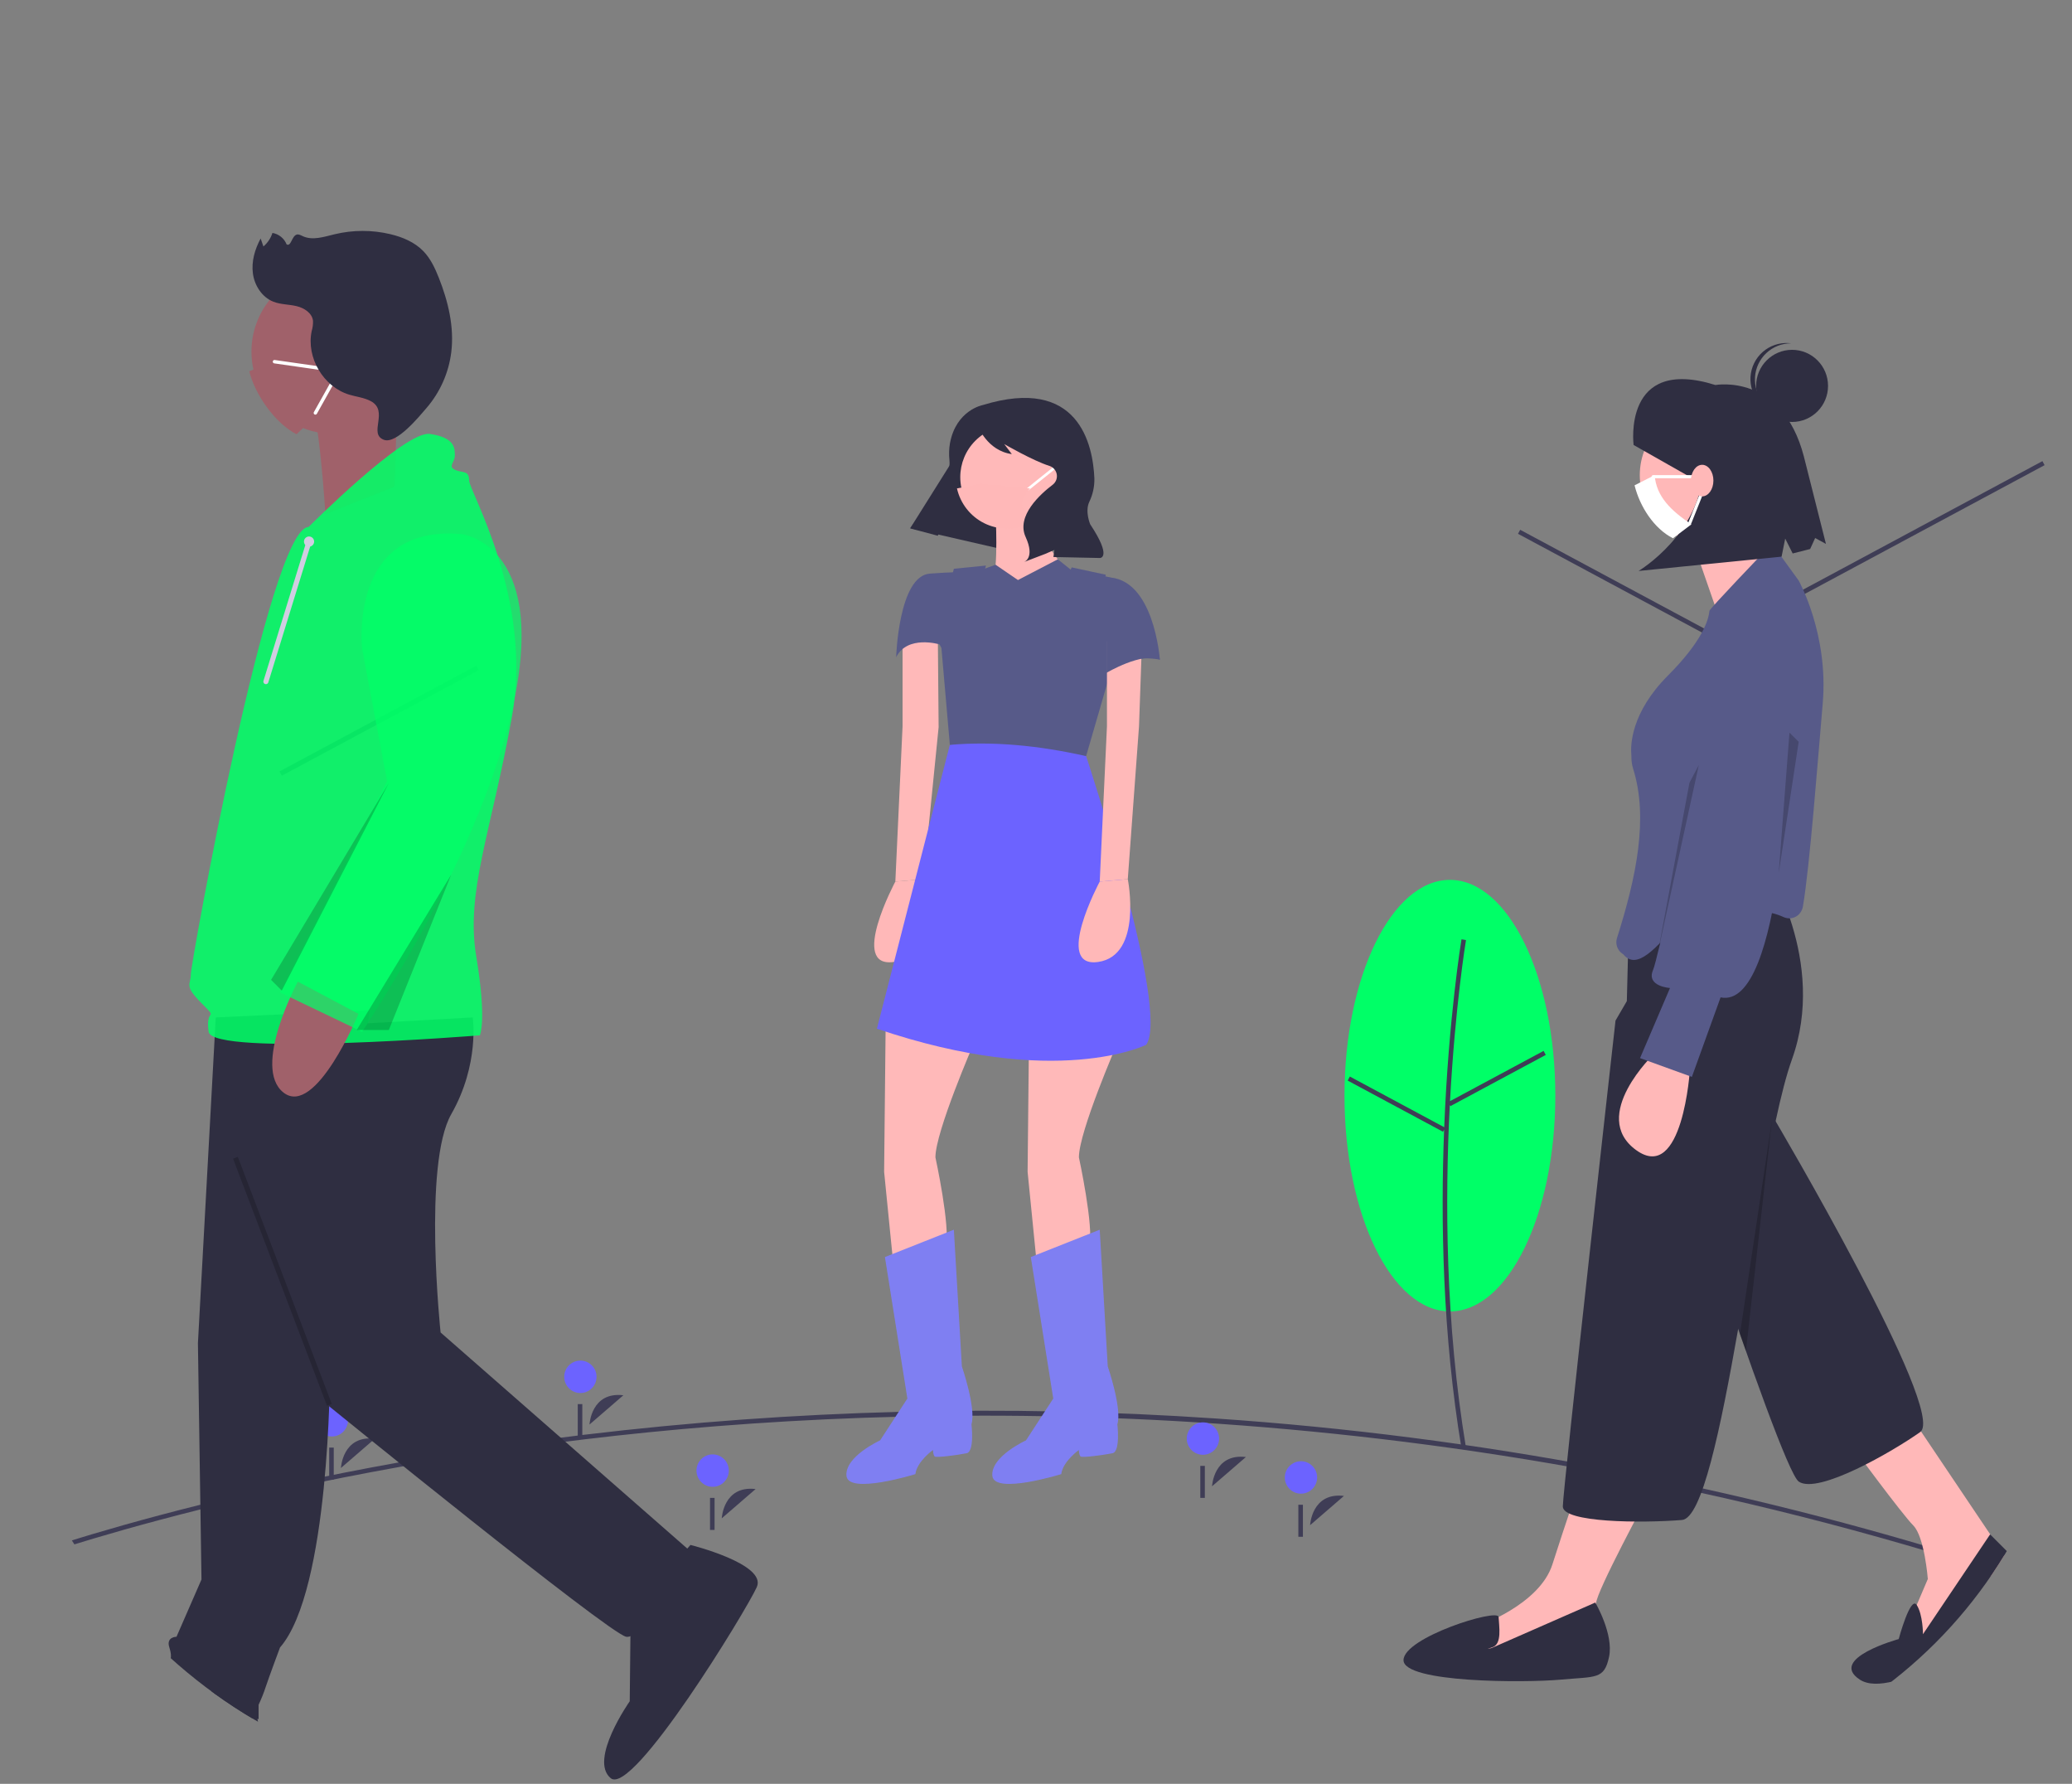 <svg width="280" height="241" viewBox="0 0 280 241" fill="none" xmlns="http://www.w3.org/2000/svg">
<rect x="0" y="0" width="280" height="241" fill="#808080" stroke="none"/>
<g clip-path="url(#clip0_119_225)">
<path d="M64.347 89.96L37.774 104.223L38.081 104.798L64.654 90.534L64.347 89.96Z" fill="#3F3D56"/>
<path d="M276.003 62.3L241.529 80.805L241.82 81.35L276.294 62.845L276.003 62.3Z" fill="#3F3D56"/>
<path d="M205.427 71.574L205.136 72.119L239.615 90.615L239.906 90.07L205.427 71.574Z" fill="#3F3D56"/>
<path d="M195.933 177.176C203.801 177.176 210.179 164.125 210.179 148.025C210.179 131.925 203.801 118.874 195.933 118.874C188.066 118.874 181.688 131.925 181.688 148.025C181.688 164.125 188.066 177.176 195.933 177.176Z" fill="#00FF67"/>
<path d="M195.921 149.281L196.005 149.439L208.885 142.525L208.595 141.98L195.948 148.769C196.648 135.85 198.079 127.178 198.108 127.007L197.5 126.904C197.469 127.09 195.768 137.389 195.164 152.291L182.409 145.443L182.118 145.989L194.998 152.903L195.152 152.614C194.669 164.914 194.94 180.293 197.5 195.699L198.108 195.598C195.316 178.8 195.255 162.034 195.921 149.281Z" fill="#3F3D56"/>
<path d="M268.116 211.936C192.237 187.846 123.432 189.13 79.074 194.448C31.018 200.21 0.523 211.813 0.221 211.93L0 211.353C0.303 211.236 30.869 199.606 79.001 193.834C107.313 190.444 135.879 189.711 164.327 191.645C199.643 194.043 234.548 200.657 268.302 211.347L268.116 211.936Z" fill="#3F3D56"/>
<path d="M97.536 205.128C97.536 205.128 97.749 200.656 102.111 201.176L97.536 205.128Z" fill="#3F3D56"/>
<path d="M96.303 200.872C97.509 200.872 98.487 199.892 98.487 198.682C98.487 197.473 97.509 196.493 96.303 196.493C95.097 196.493 94.12 197.473 94.12 198.682C94.12 199.892 95.097 200.872 96.303 200.872Z" fill="#6C63FF"/>
<path d="M96.564 202.37H95.948V206.697H96.564V202.37Z" fill="#3F3D56"/>
<path d="M177.041 206.055C177.041 206.055 177.254 201.583 181.616 202.103L177.041 206.055Z" fill="#3F3D56"/>
<path d="M175.808 201.799C177.014 201.799 177.991 200.819 177.991 199.61C177.991 198.4 177.014 197.42 175.808 197.42C174.602 197.42 173.625 198.4 173.625 199.61C173.625 200.819 174.602 201.799 175.808 201.799Z" fill="#6C63FF"/>
<path d="M176.069 203.297H175.453V207.624H176.069V203.297Z" fill="#3F3D56"/>
<path d="M46.073 198.329C46.073 198.329 46.286 193.857 50.649 194.377L46.073 198.329Z" fill="#3F3D56"/>
<path d="M44.841 194.073C46.047 194.073 47.024 193.093 47.024 191.883C47.024 190.674 46.047 189.694 44.841 189.694C43.635 189.694 42.657 190.674 42.657 191.883C42.657 193.093 43.635 194.073 44.841 194.073Z" fill="#6C63FF"/>
<path d="M45.102 195.571H44.485V199.897H45.102V195.571Z" fill="#3F3D56"/>
<path d="M79.663 192.457C79.663 192.457 79.875 187.985 84.238 188.505L79.663 192.457Z" fill="#3F3D56"/>
<path d="M78.43 188.201C79.636 188.201 80.613 187.221 80.613 186.011C80.613 184.802 79.636 183.822 78.43 183.822C77.224 183.822 76.247 184.802 76.247 186.011C76.247 187.221 77.224 188.201 78.43 188.201Z" fill="#6C63FF"/>
<path d="M78.691 189.699H78.075V194.025H78.691V189.699Z" fill="#3F3D56"/>
<path d="M163.79 200.801C163.79 200.801 164.003 196.329 168.365 196.849L163.79 200.801Z" fill="#3F3D56"/>
<path d="M162.557 196.546C163.763 196.546 164.741 195.565 164.741 194.356C164.741 193.146 163.763 192.166 162.557 192.166C161.351 192.166 160.374 193.146 160.374 194.356C160.374 195.565 161.351 196.546 162.557 196.546Z" fill="#6C63FF"/>
<path d="M162.818 198.043H162.202V202.37H162.818V198.043Z" fill="#3F3D56"/>
<path d="M258.549 191.836L271.233 210.697L259.424 222.54L257.893 219.469L260.517 213.329C260.517 213.329 260.08 207.627 258.549 206.092C257.019 204.556 250.24 195.345 250.24 195.345L258.549 191.836Z" fill="#FFB8B8"/>
<path d="M242.367 130.868C242.367 130.868 244.772 134.686 239.743 151.134C239.743 151.134 263.203 190.843 259.485 193.475C255.768 196.107 245.708 201.931 243.084 200.176C240.46 198.422 221.374 138.983 221.374 138.983L242.367 130.868Z" fill="#2F2E41"/>
<path d="M268.936 207.298L272.763 211.136C274.731 213.11 276.043 215.961 272.326 218.373C268.608 220.785 255.706 229.777 251.333 226.926C246.959 224.075 256.581 221.443 256.581 221.443C256.581 221.443 258.172 215.527 259.017 216.84C259.861 218.154 259.861 220.785 259.861 220.785L268.936 207.298Z" fill="#2F2E41"/>
<path d="M222.686 202.144C222.686 202.144 215.689 215.083 215.689 216.618C215.689 218.154 216.126 222.54 216.126 222.54L202.787 225.829L198.194 223.636L199.725 219.689C199.725 219.689 208.035 216.838 209.784 211.355C211.534 205.872 213.502 200.17 213.502 200.17L222.686 202.144Z" fill="#FFB8B8"/>
<path d="M230.777 73.409C235.85 73.409 239.962 69.285 239.962 64.198C239.962 59.111 235.85 54.987 230.777 54.987C225.705 54.987 221.593 59.111 221.593 64.198C221.593 69.285 225.705 73.409 230.777 73.409Z" fill="#FFB8B8"/>
<path d="M228.372 72.093L232.757 84.729L242.367 80.427C242.367 80.427 235.807 70.339 235.807 69.023L228.372 72.093Z" fill="#FFB8B8"/>
<path d="M227.06 117.052H238.65C238.65 117.052 246.959 129.772 242.148 143.15C241.412 145.198 240.68 148.068 239.95 151.461C238.272 159.263 236.6 169.833 234.888 179.545C232.482 193.187 229.994 205.138 227.29 205.355C221.823 205.793 211.192 205.72 211.192 203.527C211.192 201.334 218.313 137.886 218.313 137.886L219.843 135.255L220.133 123.791C220.178 121.982 220.929 120.263 222.224 119.003C223.519 117.743 225.255 117.043 227.06 117.052Z" fill="#2F2E41"/>
<path d="M215.579 216.509C215.579 216.509 218.094 220.785 217.438 223.856C216.782 226.926 215.688 226.487 210.878 226.926C206.067 227.365 189.666 227.365 189.666 224.294C189.666 221.224 202.46 217.237 202.514 218.463C202.568 219.689 203.005 222.101 201.693 222.54C200.381 222.978 201.584 222.649 201.584 222.649L215.579 216.509Z" fill="#2F2E41"/>
<path d="M228.374 144.425C228.374 144.425 227.422 160.004 221.078 155.366C214.733 150.728 223.55 142.351 223.55 142.351L228.374 144.425Z" fill="#FFB8B8"/>
<path d="M241.037 123.907C241.342 124.045 241.678 124.097 242.01 124.058C242.343 124.019 242.658 123.889 242.922 123.684C243.306 123.382 243.561 122.945 243.637 122.462C244.555 117.158 245.672 102.456 246.315 95.021C247.122 85.692 243.09 78.466 243.056 78.422L240.68 75.146C240.433 74.804 240.078 74.555 239.673 74.441C239.267 74.327 238.835 74.354 238.447 74.517C238.447 74.517 231.029 82.236 231.002 82.534C230.885 83.813 230.002 86.649 225.401 91.264C220.366 96.314 220.338 100.721 220.449 101.951C220.457 102.032 220.461 102.113 220.461 102.194C220.451 102.746 220.526 103.296 220.682 103.825C222.791 110.493 221.14 118.476 218.488 126.809C218.387 127.186 218.406 127.584 218.541 127.95C218.677 128.315 218.922 128.629 219.243 128.848C220.018 129.377 219.089 128.593 219.365 128.932C221.193 131.179 223.823 128.048 226.832 124.632C227.88 123.442 229.068 122.093 230.468 120.689C232.393 118.759 236.071 123.164 237.781 123.164C238.907 123.178 240.016 123.431 241.037 123.907Z" fill="#575A89"/>
<path d="M242.057 81.824C242.057 81.824 246.86 85.887 244.131 91.156C241.402 96.425 241.765 100.312 241.765 100.312C241.765 100.312 241.038 136.509 232.511 134.75L228.632 145.491L221.626 142.955L225.677 133.482C225.677 133.482 222.433 133.279 223.381 131.062C224.047 129.505 227.634 112.606 229.711 102.685C230.591 98.48 231.199 95.529 231.199 95.529C231.199 95.529 233.96 80.728 242.057 81.824Z" fill="#575A89"/>
<path opacity="0.2" d="M243.064 100.219L240.363 117.992L241.82 98.988L243.064 100.219Z" fill="black"/>
<path d="M220.757 60.117C220.757 60.117 219.213 48.066 231.811 52.017C231.811 52.017 240.809 50.362 243.76 61.649L246.748 73.482L245.292 72.687L244.613 74.175L242.253 74.774L241.244 72.764L240.755 75.205L221.428 77.138C221.428 77.138 230.085 72.004 230.222 62.802L228.573 64.55L220.757 60.117Z" fill="#2F2E41"/>
<path opacity="0.2" d="M235.129 180.238L239.439 151.439L235.934 182.528L235.129 180.238Z" fill="black"/>
<path d="M242.172 57.009C244.856 57.009 247.032 54.827 247.032 52.136C247.032 49.444 244.856 47.262 242.172 47.262C239.488 47.262 237.313 49.444 237.313 52.136C237.313 54.827 239.488 57.009 242.172 57.009Z" fill="#2F2E41"/>
<path d="M237.165 50.942C237.245 49.706 237.792 48.546 238.694 47.7C239.596 46.854 240.787 46.384 242.022 46.387C241.922 46.374 241.822 46.359 241.72 46.352C241.083 46.311 240.444 46.396 239.84 46.602C239.235 46.808 238.678 47.132 238.198 47.555C237.718 47.977 237.327 48.49 237.045 49.065C236.763 49.639 236.597 50.264 236.556 50.903C236.515 51.542 236.6 52.183 236.806 52.789C237.012 53.395 237.335 53.954 237.757 54.435C238.179 54.916 238.691 55.308 239.264 55.59C239.837 55.873 240.459 56.039 241.097 56.08C241.199 56.086 241.299 56.084 241.401 56.084C240.175 55.928 239.054 55.31 238.267 54.354C237.48 53.399 237.086 52.179 237.165 50.942Z" fill="#2F2E41"/>
<path opacity="0.2" d="M228.304 105.758L224.028 128.74L229.57 103.356L228.304 105.758Z" fill="black"/>
<path d="M228.571 70.836L226.078 72.72C223.512 71.425 221.587 68.428 220.887 65.568L223.603 64.194C223.816 67.111 225.881 69.051 228.571 70.836Z" fill="white"/>
<path d="M229.605 64.609H223.396C223.341 64.609 223.289 64.587 223.25 64.548C223.211 64.509 223.189 64.456 223.189 64.401C223.189 64.346 223.211 64.293 223.25 64.254C223.289 64.215 223.341 64.194 223.396 64.194H229.605C229.66 64.194 229.713 64.215 229.752 64.254C229.791 64.293 229.812 64.346 229.812 64.401C229.812 64.456 229.791 64.509 229.752 64.548C229.713 64.587 229.66 64.609 229.605 64.609Z" fill="white"/>
<path d="M228.364 70.836C228.33 70.836 228.296 70.828 228.267 70.812C228.237 70.796 228.211 70.773 228.192 70.745C228.173 70.717 228.161 70.684 228.158 70.651C228.154 70.617 228.159 70.583 228.172 70.551L229.827 66.4C229.837 66.374 229.852 66.351 229.871 66.332C229.89 66.312 229.913 66.296 229.938 66.286C229.963 66.275 229.99 66.269 230.017 66.269C230.044 66.269 230.071 66.273 230.096 66.284C230.122 66.294 230.145 66.309 230.164 66.328C230.184 66.347 230.199 66.37 230.21 66.395C230.221 66.42 230.226 66.447 230.226 66.474C230.227 66.501 230.222 66.529 230.211 66.554L228.556 70.705C228.54 70.744 228.514 70.777 228.48 70.8C228.445 70.823 228.405 70.836 228.364 70.836Z" fill="white"/>
<path d="M230.023 67.061C230.862 67.061 231.542 66.107 231.542 64.929C231.542 63.752 230.862 62.797 230.023 62.797C229.184 62.797 228.504 63.752 228.504 64.929C228.504 66.107 229.184 67.061 230.023 67.061Z" fill="#FFB8B8"/>
<path d="M123.014 71.352L139.188 75.064L146.022 62.138L132.192 56.723L123.014 71.352Z" fill="#2F2E41"/>
<path d="M131.607 140.935C131.607 140.935 126.408 152.884 126.408 156.36C126.408 156.36 128.466 165.811 127.816 168.418L125.542 173.306L120.776 171.351L119.476 158.316L119.693 137.459L131.607 140.935Z" fill="#FFB9B9"/>
<path d="M134.532 69.458C134.532 69.458 134.965 76.627 134.099 78.8C133.232 80.972 137.348 85.1 137.348 85.1L143.847 76.627C143.847 76.627 139.514 72.282 140.598 67.502L134.532 69.458Z" fill="#FFB9B9"/>
<path d="M120.993 119.101C120.993 119.101 114.71 130.833 120.776 129.964C126.842 129.095 124.784 118.775 124.784 118.775" fill="#FFB8B8"/>
<path d="M124.784 118.775L126.841 98.244L126.733 85.752L121.967 86.621V98.135L120.993 119.101" fill="#FFB9B9"/>
<path d="M119.584 169.83L128.9 166.137L129.983 184.604C129.983 184.604 131.932 190.252 131.282 192.425C131.282 192.425 131.716 196.118 130.633 196.335C129.549 196.553 126.517 196.987 126.3 196.77C126.083 196.553 126.083 195.901 126.083 195.901C126.083 195.901 123.917 197.422 123.7 199.16C123.7 199.16 114.602 201.984 114.385 199.377C114.169 196.77 118.935 194.597 118.935 194.597L122.617 188.949L119.584 169.83Z" fill="#7F7FF2"/>
<path d="M150.996 140.935C150.996 140.935 145.797 152.884 145.797 156.36C145.797 156.36 147.855 165.811 147.205 168.418L144.93 173.306L140.164 171.351L138.865 158.316L139.081 137.459L150.996 140.935Z" fill="#FFB9B9"/>
<path d="M139.298 169.83L148.613 166.137L149.696 184.604C149.696 184.604 151.646 190.252 150.996 192.425C150.996 192.425 151.429 196.118 150.346 196.335C149.263 196.553 146.23 196.987 146.013 196.77C145.797 196.553 145.797 195.901 145.797 195.901C145.797 195.901 143.63 197.422 143.414 199.16C143.414 199.16 134.315 201.984 134.099 199.377C133.882 196.77 138.648 194.597 138.648 194.597L142.331 188.949L139.298 169.83Z" fill="#7F7FF2"/>
<path d="M143.632 64.462C143.631 66.173 143.001 67.823 141.863 69.098C140.725 70.372 139.158 71.181 137.462 71.369C135.767 71.558 134.061 71.112 132.673 70.118C131.284 69.125 130.309 67.652 129.935 65.983C129.821 65.484 129.764 64.974 129.766 64.462C129.767 62.619 130.498 60.851 131.798 59.548C133.098 58.245 134.861 57.513 136.699 57.513C138.537 57.513 140.3 58.245 141.6 59.548C142.9 60.851 143.631 62.619 143.632 64.462Z" fill="#FFB9B9"/>
<path d="M137.565 78.365L142.944 75.564L145.363 77.496C145.363 77.496 151.212 77.279 153.379 79.886C155.545 82.493 156.736 89.119 156.736 89.119C156.736 89.119 149.588 87.599 150.454 93.682L149.154 90.206L147.963 93.139L133.449 98.136L126.95 87.055C126.95 87.055 122.617 85.752 121.101 88.794C121.101 88.794 121.426 77.822 125.65 77.496C128.491 77.277 130.633 77.279 130.633 77.279L133.016 76.844L134.542 76.301L137.565 78.365Z" fill="#575A89"/>
<path d="M146.772 102.155C146.772 102.155 158.145 136.373 154.895 141.152C154.895 141.152 142.764 147.236 118.501 138.98L128.358 100.634C134.413 99.392 140.55 99.899 146.772 102.155Z" fill="#6C63FF"/>
<path d="M146.771 102.155L149.972 91.124C146.133 86.936 149.447 77.65 149.447 77.65L144.814 76.654C144.814 76.654 140.164 89.228 135.398 87.707C130.633 86.186 133.232 76.41 133.232 76.41L128.9 76.844L126.95 84.448L128.358 100.634C134.23 100.129 140.389 100.717 146.771 102.155Z" fill="#575A89"/>
<path d="M152.404 118.775L153.92 98.135L154.354 85.752L149.588 86.621V98.135L148.613 119.101" fill="#FFB9B9"/>
<path d="M148.613 119.101C148.613 119.101 142.331 130.833 148.396 129.964C154.462 129.095 152.404 118.775 152.404 118.775" fill="#FFB8B8"/>
<path d="M156.737 89.119C156.737 89.119 155.966 77.962 149.528 78.001V90.904C149.528 90.904 154.354 88.033 156.737 89.119Z" fill="#575A89"/>
<path d="M138.916 66.256C138.879 66.256 138.843 66.245 138.813 66.223C138.783 66.202 138.761 66.172 138.749 66.137C138.736 66.103 138.735 66.065 138.746 66.03C138.756 65.994 138.776 65.963 138.805 65.94L142.341 63.104C142.359 63.089 142.38 63.078 142.402 63.071C142.424 63.065 142.448 63.062 142.471 63.065C142.494 63.068 142.517 63.075 142.537 63.086C142.557 63.097 142.575 63.112 142.59 63.131C142.605 63.149 142.615 63.17 142.622 63.192C142.628 63.215 142.63 63.238 142.628 63.262C142.625 63.285 142.618 63.307 142.606 63.328C142.595 63.348 142.58 63.366 142.561 63.381L139.026 66.217C138.995 66.242 138.956 66.256 138.916 66.256Z" fill="white"/>
<path d="M139.183 70.511C139.105 70.607 139.028 70.702 138.946 70.791C138.008 71.218 136.987 71.429 135.957 71.41C134.928 71.391 133.915 71.143 132.993 70.682C132.071 70.222 131.263 69.561 130.627 68.748C129.992 67.936 129.545 66.991 129.319 65.983L132.669 65.365L139.183 65.983C137.691 67.805 137.871 68.437 139.183 70.511Z" fill="#FFB8B8"/>
<path d="M132.784 54.73C132.784 54.73 129.201 55.406 128.373 59.887C128.243 60.643 128.22 61.413 128.303 62.176C128.385 63.038 128.265 64.86 126.398 67.006C125.179 68.397 124.043 69.86 122.997 71.386L126.741 72.385L128.414 66.164C129.225 63.148 130.474 60.269 132.121 57.618L132.156 57.562C132.156 57.562 133.399 60.894 136.732 61.351L135.704 59.994C135.704 59.994 139.601 62.253 141.808 62.943C142.06 63.022 142.285 63.168 142.461 63.366C142.636 63.564 142.754 63.806 142.802 64.066C142.85 64.326 142.827 64.595 142.734 64.843C142.641 65.09 142.483 65.308 142.276 65.472C142.26 65.485 142.244 65.497 142.228 65.509C140.604 66.746 137.292 69.697 138.601 72.552C139.909 75.406 138.383 75.927 138.383 75.927L141.197 74.853L142.485 74.3L142.355 75.255L148.642 75.387C148.642 75.387 150.341 75.377 147.323 70.829C147.323 70.829 146.595 69.123 147.193 67.82C147.673 66.834 147.911 65.747 147.89 64.649C147.7 60.064 145.774 50.736 132.784 54.73Z" fill="#2F2E41"/>
<path d="M44.589 185.341C44.589 185.341 44.589 214.844 37.838 222.582C37.838 222.582 36.391 226.451 35.909 227.902C35.639 228.728 35.317 229.536 34.944 230.32V232.255C34.944 232.255 21.923 230.804 20.477 227.419L22.888 224.517C22.888 224.517 23.37 224.033 22.888 222.582C22.406 221.131 23.852 221.131 23.852 221.131L27.228 213.393L26.746 181.472L29.157 137.46L49.894 136.493L44.589 185.341Z" fill="#2F2E41"/>
<path d="M33.98 229.353C33.98 229.353 37.355 239.51 33.98 239.993C30.604 240.477 1.187 240.961 1.669 237.092C2.151 233.222 11.796 233.706 11.796 233.706L21.923 227.419L33.98 229.353Z" fill="#2F2E41"/>
<path d="M63.879 137.46C63.879 137.46 64.844 143.748 60.986 150.519C57.128 157.29 59.539 180.021 59.539 180.021L93.779 210.007C93.779 210.007 87.028 221.615 84.616 221.131C82.205 220.648 44.107 189.694 44.107 189.694L29.157 139.395L63.879 137.46Z" fill="#2F2E41"/>
<path d="M93.308 208.726C93.308 208.726 103.67 211.304 102.27 214.422C100.87 217.54 85.529 242.718 82.528 240.238C79.528 237.758 85.099 229.847 85.099 229.847L85.225 217.903L93.308 208.726Z" fill="#2F2E41"/>
<path d="M56.163 47.502C56.167 50.05 55.294 52.522 53.691 54.498C52.423 56.074 50.75 57.272 48.853 57.962C46.955 58.652 44.905 58.809 42.925 58.414C41.934 58.222 40.975 57.891 40.075 57.431C38.647 56.709 37.392 55.685 36.395 54.431C35.398 53.176 34.684 51.72 34.301 50.162C34.086 49.292 33.978 48.399 33.979 47.502C33.979 44.552 35.148 41.723 37.228 39.637C39.308 37.55 42.129 36.378 45.071 36.378C48.013 36.378 50.834 37.55 52.914 39.637C54.995 41.723 56.163 44.552 56.163 47.502Z" fill="#A0616A"/>
<path d="M53.799 51.427L53.308 65.741L43.975 69.439C43.975 69.439 43.06 54.782 41.768 53.97C40.476 53.157 53.799 51.427 53.799 51.427Z" fill="#A0616A"/>
<path d="M41.696 71.2C41.696 71.2 54.717 58.142 58.092 58.626C61.468 59.109 61.468 60.56 61.468 61.528C61.468 62.495 60.504 62.978 61.468 63.462C62.433 63.946 63.397 63.462 63.397 64.913C63.397 66.364 72.078 80.873 69.184 96.834C66.291 112.794 62.915 120.532 64.362 129.238C65.808 137.944 64.844 139.878 64.844 139.878C64.844 139.878 28.675 142.78 28.193 139.395C27.71 136.009 29.64 137.944 27.228 135.526C24.817 133.107 25.782 133.107 25.782 131.656C25.782 130.205 36.391 71.2 41.696 71.2Z" fill="#00FF67" fill-opacity="0.87"/>
<path d="M48.447 136.976C48.447 136.976 42.66 151.002 38.32 147.617C33.98 144.231 40.249 132.624 40.249 132.624L48.447 136.976Z" fill="#A0616A"/>
<path d="M62.433 72.168C62.433 72.168 73.763 73.469 69.545 94.341C65.326 115.212 48.93 139.395 48.93 139.395L37.838 134.075L52.305 105.539L48.93 87.644C48.93 87.644 47.001 70.717 62.433 72.168Z" fill="#00FF67" fill-opacity="0.72"/>
<path opacity="0.2" d="M52.547 105.781L36.632 132.382L38.079 133.833L52.547 105.781Z" fill="black"/>
<path opacity="0.2" d="M60.97 118.177L48.206 139.153H52.547L60.97 118.177Z" fill="black"/>
<path opacity="0.2" d="M32.138 156.296L31.497 156.541L44.187 189.911L44.828 189.665L32.138 156.296Z" fill="black"/>
<path d="M41.764 73.856C42.143 73.856 42.45 73.548 42.45 73.168C42.45 72.788 42.143 72.48 41.764 72.48C41.385 72.48 41.078 72.788 41.078 73.168C41.078 73.548 41.385 73.856 41.764 73.856Z" fill="#D0CDE1"/>
<path d="M35.933 92.433C36.006 92.433 36.077 92.409 36.136 92.365C36.195 92.322 36.239 92.26 36.26 92.19L42.092 73.269C42.105 73.226 42.11 73.181 42.106 73.136C42.102 73.091 42.089 73.047 42.068 73.007C42.047 72.967 42.018 72.932 41.983 72.903C41.949 72.874 41.909 72.852 41.866 72.839C41.823 72.825 41.777 72.821 41.732 72.825C41.688 72.829 41.644 72.842 41.604 72.863C41.564 72.884 41.529 72.913 41.5 72.948C41.471 72.983 41.45 73.023 41.437 73.066L35.605 91.987C35.589 92.038 35.586 92.093 35.595 92.146C35.604 92.199 35.625 92.249 35.657 92.293C35.689 92.336 35.73 92.371 35.778 92.395C35.826 92.42 35.879 92.433 35.933 92.433V92.433Z" fill="#D0CDE1"/>
<path d="M42.847 56.022L40.075 58.667C37.221 57.226 34.463 53.344 33.685 50.162L37.322 48.634C37.559 51.879 39.856 54.036 42.847 56.022Z" fill="#A0616A"/>
<path d="M43.538 50.019C43.528 50.019 43.517 50.019 43.506 50.017L37.059 49.093C37.029 49.089 37.001 49.079 36.975 49.064C36.949 49.048 36.926 49.028 36.908 49.004C36.889 48.979 36.876 48.952 36.869 48.922C36.861 48.893 36.859 48.862 36.864 48.832C36.868 48.802 36.878 48.773 36.894 48.747C36.909 48.721 36.929 48.698 36.953 48.68C36.978 48.662 37.005 48.649 37.034 48.641C37.064 48.634 37.094 48.632 37.124 48.636L43.57 49.56C43.628 49.568 43.68 49.598 43.717 49.643C43.754 49.688 43.772 49.746 43.768 49.804C43.764 49.863 43.738 49.917 43.695 49.957C43.653 49.997 43.597 50.019 43.538 50.019Z" fill="white"/>
<path d="M42.617 56.022C42.577 56.022 42.537 56.012 42.502 55.992C42.468 55.972 42.439 55.943 42.418 55.908C42.398 55.873 42.387 55.834 42.387 55.793C42.386 55.753 42.397 55.713 42.417 55.678L44.552 51.865C44.567 51.839 44.587 51.815 44.611 51.796C44.635 51.778 44.662 51.764 44.691 51.755C44.72 51.747 44.751 51.745 44.781 51.748C44.811 51.752 44.84 51.761 44.866 51.776C44.892 51.791 44.916 51.811 44.934 51.835C44.953 51.859 44.967 51.886 44.975 51.916C44.983 51.945 44.985 51.975 44.982 52.006C44.978 52.036 44.968 52.065 44.953 52.091L42.818 55.905C42.798 55.94 42.769 55.97 42.733 55.991C42.698 56.011 42.658 56.022 42.617 56.022Z" fill="white"/>
<path d="M50.092 54.186C49.194 53.71 48.151 53.612 47.179 53.316C43.702 52.257 41.372 48.315 42.116 44.747C42.253 44.29 42.315 43.813 42.298 43.335C42.169 42.279 41.09 41.597 40.057 41.355C39.023 41.113 37.923 41.148 36.935 40.758C35.41 40.157 34.397 38.585 34.177 36.956C33.957 35.328 34.439 33.666 35.223 32.223L35.596 33.3C36.166 32.817 36.589 32.183 36.816 31.47C37.241 31.542 37.64 31.721 37.975 31.992C38.31 32.262 38.571 32.614 38.731 33.015C39.331 33.369 39.417 31.914 40.079 31.699C40.356 31.609 40.641 31.78 40.905 31.903C42.239 32.527 43.789 31.994 45.22 31.648C47.698 31.052 50.281 31.049 52.76 31.639C54.407 32.033 56.038 32.719 57.217 33.938C58.184 34.94 58.788 36.235 59.301 37.531C60.565 40.721 61.4 44.174 60.983 47.582C60.636 50.37 59.472 52.993 57.64 55.119C56.685 56.222 53.571 60.07 51.864 59.414C49.718 58.59 52.62 55.526 50.092 54.186Z" fill="#2F2E41"/>
</g>
<defs>
<clipPath id="clip0_119_225">
<rect width="280" height="240.41" rx="63" fill="white"/>
</clipPath>
</defs>
</svg>
